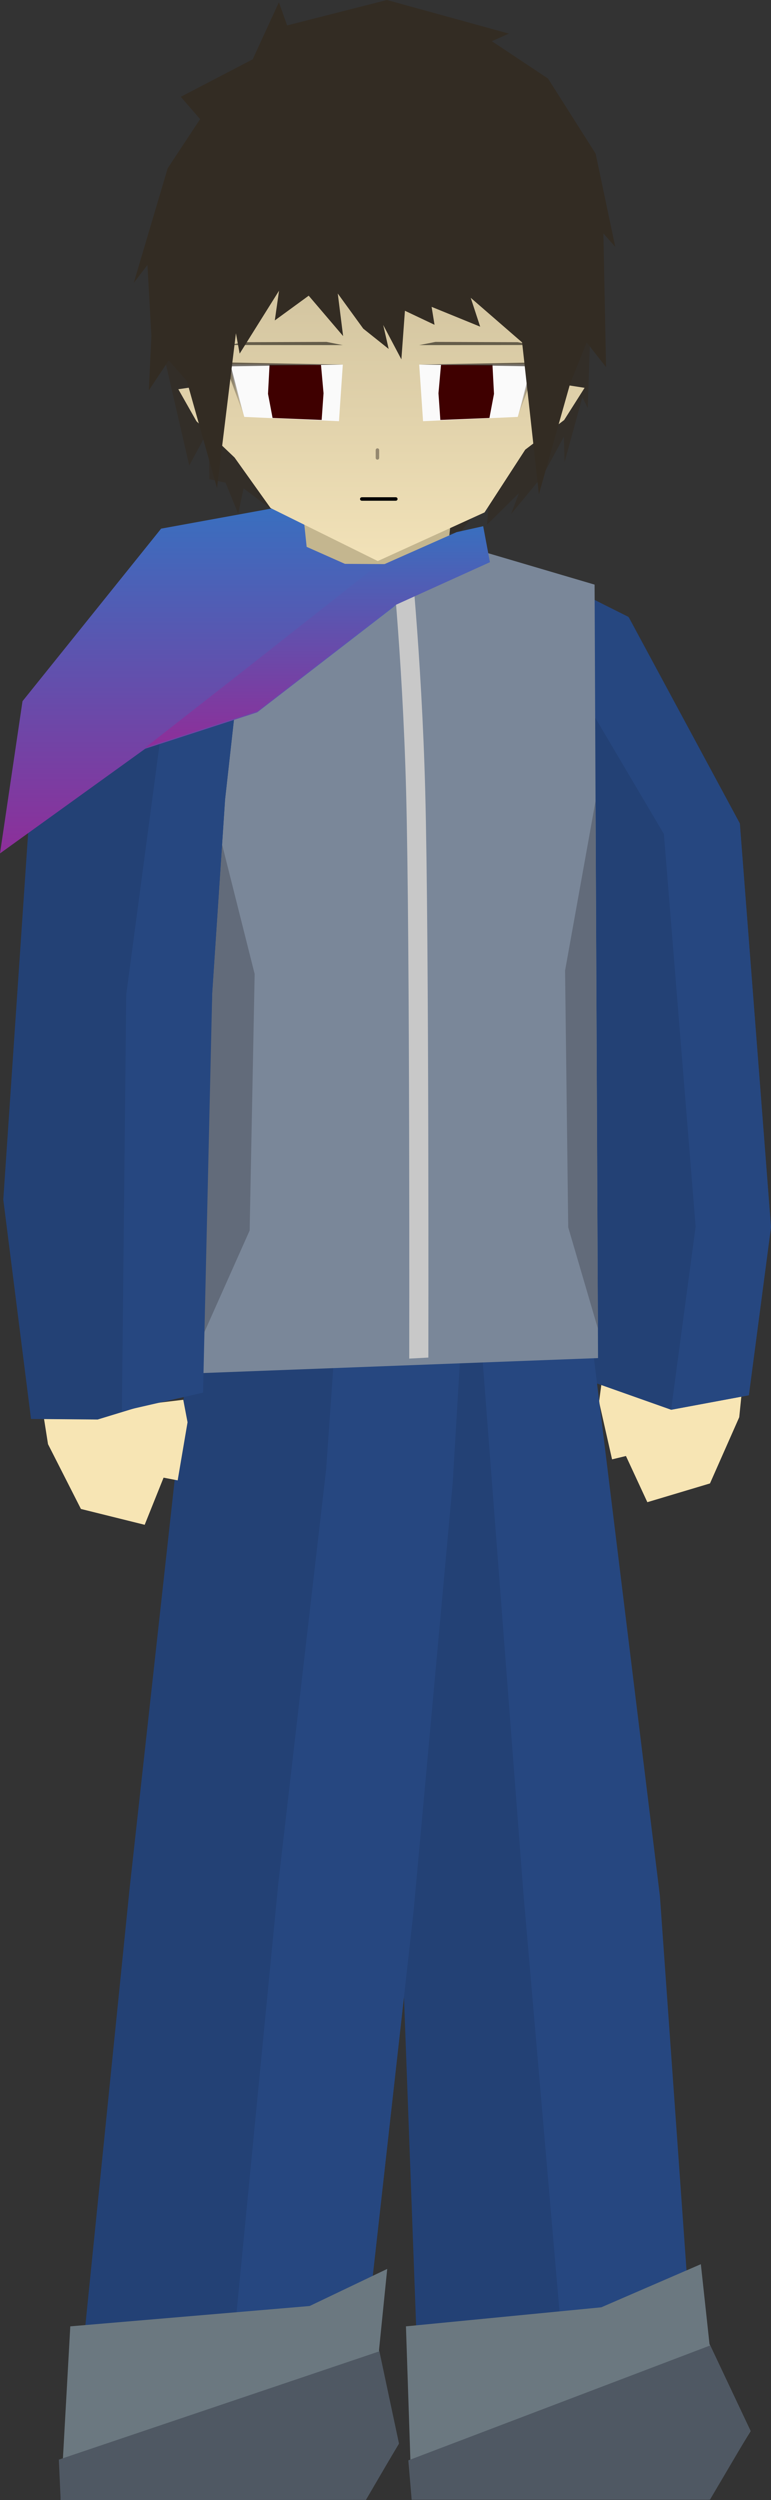 <svg version="1.1" xmlns="http://www.w3.org/2000/svg" xmlns:xlink="http://www.w3.org/1999/xlink" width="33.258" height="107.829" viewBox="0,0,33.258,107.829"><rect x="0" y="0" width="33.258" height="107.829" fill="#333333" stroke="none"/><defs><linearGradient x1="240" y1="180" x2="240" y2="180" gradientUnits="userSpaceOnUse" id="color-1"><stop offset="0" stop-color="#000000"/><stop offset="1" stop-color="#000000" stop-opacity="0"/></linearGradient><linearGradient x1="240" y1="180" x2="240" y2="180" gradientUnits="userSpaceOnUse" id="color-2"><stop offset="0" stop-color="#000000"/><stop offset="1" stop-color="#000000" stop-opacity="0"/></linearGradient><linearGradient x1="240" y1="180" x2="240" y2="180" gradientUnits="userSpaceOnUse" id="color-3"><stop offset="0" stop-color="#000000"/><stop offset="1" stop-color="#000000" stop-opacity="0"/></linearGradient><linearGradient x1="240" y1="180" x2="240" y2="180" gradientUnits="userSpaceOnUse" id="color-4"><stop offset="0" stop-color="#000000"/><stop offset="1" stop-color="#000000" stop-opacity="0"/></linearGradient><linearGradient x1="240" y1="180" x2="240" y2="180" gradientUnits="userSpaceOnUse" id="color-5"><stop offset="0" stop-color="#998e70"/><stop offset="1" stop-color="#f3e1b2"/></linearGradient><linearGradient x1="240" y1="180" x2="240" y2="180" gradientUnits="userSpaceOnUse" id="color-6"><stop offset="0" stop-color="#998e70"/><stop offset="1" stop-color="#f3e1b2"/></linearGradient><linearGradient x1="233.199" y1="91.148" x2="233.199" y2="106.239" gradientUnits="userSpaceOnUse" id="color-7"><stop offset="0" stop-color="#396fbf"/><stop offset="1" stop-color="#8e2e99"/></linearGradient><linearGradient x1="240.627" y1="69.802" x2="240.627" y2="93.463" gradientUnits="userSpaceOnUse" id="color-8"><stop offset="0" stop-color="#b3a788"/><stop offset="1" stop-color="#f2e2b8"/></linearGradient><linearGradient x1="238.26" y1="91.944" x2="238.26" y2="101.51" gradientUnits="userSpaceOnUse" id="color-9"><stop offset="0" stop-color="#396fbf"/><stop offset="1" stop-color="#8e2e99"/></linearGradient><linearGradient x1="244.821" y1="84.895" x2="244.821" y2="87.246" gradientUnits="userSpaceOnUse" id="color-10"><stop offset="0" stop-color="#332c23" stop-opacity="0.702"/><stop offset="1" stop-color="#332c23" stop-opacity="0"/></linearGradient><linearGradient x1="236.416" y1="84.895" x2="236.416" y2="87.246" gradientUnits="userSpaceOnUse" id="color-11"><stop offset="0" stop-color="#332c23" stop-opacity="0.702"/><stop offset="1" stop-color="#332c23" stop-opacity="0"/></linearGradient></defs><g transform="translate(-224.183,-69.265)"><g data-paper-data="{&quot;isPaintingLayer&quot;:true}" fill-rule="nonzero" stroke-linejoin="miter" stroke-miterlimit="10" stroke-dasharray="" stroke-dashoffset="0" style="mix-blend-mode: normal"><path d="" fill="#340000" stroke="none" stroke-width="0" stroke-linecap="round"/><path d="" fill="#340000" stroke="none" stroke-width="0" stroke-linecap="round"/><g stroke-linecap="round"><path d="" data-paper-data="{&quot;index&quot;:null}" fill="#f7e5b5" stroke="#a8ccff" stroke-width="0"/><path d="" data-paper-data="{&quot;index&quot;:null}" fill="url(#color-1)" stroke="#a8ccff" stroke-width="0"/><path d="" data-paper-data="{&quot;index&quot;:null}" fill="none" stroke="#000000" stroke-width="0.5"/><g stroke="none" stroke-width="0"><path d="" fill="#fafafa"/><path d="" fill="#4d0000"/><path d="" fill="#3f0000"/></g><g stroke="none" stroke-width="0"><g data-paper-data="{&quot;index&quot;:null}"><path d="" fill="#fafafa"/><path d="" fill="#340000"/></g><g data-paper-data="{&quot;index&quot;:null}"><path d="" fill="#3f0000"/><path d="" fill="#340000"/></g></g><path d="" data-paper-data="{&quot;index&quot;:null}" fill="#061631" stroke="#a8ccff" stroke-width="0"/></g><g stroke-linecap="round"><path d="" data-paper-data="{&quot;index&quot;:null}" fill="#f7e5b5" stroke="#a8ccff" stroke-width="0"/><path d="" data-paper-data="{&quot;index&quot;:null}" fill="url(#color-2)" stroke="#a8ccff" stroke-width="0"/><path d="" data-paper-data="{&quot;index&quot;:null}" fill="none" stroke="#000000" stroke-width="0.5"/><g stroke="none" stroke-width="0"><path d="" fill="#fafafa"/><path d="" fill="#4d0000"/><path d="" fill="#3f0000"/></g><g stroke="none" stroke-width="0"><g data-paper-data="{&quot;index&quot;:null}"><path d="" fill="#fafafa"/><path d="" fill="#340000"/></g><g data-paper-data="{&quot;index&quot;:null}"><path d="" fill="#3f0000"/><path d="" fill="#340000"/></g></g><path d="" data-paper-data="{&quot;index&quot;:null}" fill="#061631" stroke="#a8ccff" stroke-width="0"/></g><g stroke-linecap="round"><path d="" data-paper-data="{&quot;index&quot;:null}" fill="#f7e5b5" stroke="#a8ccff" stroke-width="0"/><path d="" data-paper-data="{&quot;index&quot;:null}" fill="url(#color-3)" stroke="#a8ccff" stroke-width="0"/><path d="" data-paper-data="{&quot;index&quot;:null}" fill="none" stroke="#000000" stroke-width="0.5"/><g stroke="none" stroke-width="0"><path d="" fill="#fafafa"/><path d="" fill="#4d0000"/><path d="" fill="#3f0000"/></g><g stroke="none" stroke-width="0"><g data-paper-data="{&quot;index&quot;:null}"><path d="" fill="#fafafa"/><path d="" fill="#340000"/></g><g data-paper-data="{&quot;index&quot;:null}"><path d="" fill="#3f0000"/><path d="" fill="#340000"/></g></g><path d="" data-paper-data="{&quot;index&quot;:null}" fill="#061631" stroke="#a8ccff" stroke-width="0"/></g><g stroke-linecap="round"><path d="" data-paper-data="{&quot;index&quot;:null}" fill="#f7e5b5" stroke="#a8ccff" stroke-width="0"/><path d="" data-paper-data="{&quot;index&quot;:null}" fill="url(#color-4)" stroke="#a8ccff" stroke-width="0"/><path d="" data-paper-data="{&quot;index&quot;:null}" fill="none" stroke="#000000" stroke-width="0.5"/><g stroke="none" stroke-width="0"><path d="" fill="#fafafa"/><path d="" fill="#4d0000"/><path d="" fill="#3f0000"/></g><g stroke="none" stroke-width="0"><g data-paper-data="{&quot;index&quot;:null}"><path d="" fill="#fafafa"/><path d="" fill="#340000"/></g><g data-paper-data="{&quot;index&quot;:null}"><path d="" fill="#3f0000"/><path d="" fill="#340000"/></g></g><path d="" data-paper-data="{&quot;index&quot;:null}" fill="#061631" stroke="#a8ccff" stroke-width="0"/></g><path d="" data-paper-data="{&quot;index&quot;:null}" fill="url(#color-5)" stroke="#eb905c" stroke-width="0" stroke-linecap="round"/><path d="" data-paper-data="{&quot;index&quot;:null}" fill="#332c23" stroke="#eb905c" stroke-width="0" stroke-linecap="round"/><path d="" fill="#fafafa" stroke="#eb905c" stroke-width="0" stroke-linecap="round"/><path d="" fill="#3f0000" stroke="#eb905c" stroke-width="0" stroke-linecap="round"/><path d="" fill="none" stroke="#000000" stroke-width="0.25" stroke-linecap="round"/><path d="" fill="#fafafa" stroke="#eb905c" stroke-width="0" stroke-linecap="round"/><path d="" fill="#3f0000" stroke="#eb905c" stroke-width="0" stroke-linecap="round"/><path d="" data-paper-data="{&quot;index&quot;:null}" fill="url(#color-6)" stroke="#eb905c" stroke-width="0" stroke-linecap="round"/><path d="" data-paper-data="{&quot;index&quot;:null}" fill="#332c23" stroke="#eb905c" stroke-width="0" stroke-linecap="round"/><path d="" fill="#fafafa" stroke="#eb905c" stroke-width="0" stroke-linecap="round"/><path d="" fill="#3f0000" stroke="#eb905c" stroke-width="0" stroke-linecap="round"/><path d="" fill="none" stroke="#000000" stroke-width="0.25" stroke-linecap="round"/><path d="" fill="#fafafa" stroke="#eb905c" stroke-width="0" stroke-linecap="round"/><path d="" fill="#3f0000" stroke="#3f0000" stroke-width="0" stroke-linecap="round"/><path d="M256.192,129.191l-0.121,1.197l-1.262,2.856l-2.702,0.809l-0.923,-1.992l-0.599,0.145l-0.561,-2.482l0.131,-0.977z" data-paper-data="{&quot;index&quot;:null}" fill="#f7e5b4" stroke="#113c86" stroke-width="0" stroke-linecap="round"/><g stroke="#113c86" stroke-width="0" stroke-linecap="round"><path d="M246.681,94.835l4.632,1.061l4.784,8.883l1.344,17.411l-0.955,7.252l-3.353,0.625l-3.651,-1.293l0.058,-13.323l-1.099,-10.533l-2.54,-5.297z" fill="#234175"/><path d="M246.681,94.835l2.969,0.213l1.637,0.82l4.809,8.911l1.344,17.411l-0.955,7.252l-3.353,0.625l1.058,-7.899l-1.369,-16.931z" fill="#264780"/></g><g stroke="#113c86" stroke-width="0" stroke-linecap="round"><path d="M252.524,151.039l1.467,18.88l0.479,6.699h-12.077l-0.929,-25.152l-1.259,-17.806l-2.4,-7.348l11.667,-1.176z" data-paper-data="{&quot;index&quot;:null}" fill="#234175"/><path d="M252.649,151.039l1.342,18.88l0.479,6.699h-5.686l-0.342,-6.22l-1.686,-19.543l-1.932,-25.237l4.647,-0.481z" data-paper-data="{&quot;index&quot;:null}" fill="#264780"/><path d="M254.415,166.917l0.373,3.444l1.774,3.754l-1.813,2.96h-12.806l-0.249,-7.477l8.426,-0.821z" fill="#6b7880"/><path d="M254.821,170.421l1.736,3.686l-1.748,2.965h-12.868l-0.144,-1.694z" fill="#4f5863"/></g><g stroke="#113c86" stroke-width="0" stroke-linecap="round"><path d="M232.651,124.632l11.458,1.889l-0.4,6.718l-1.683,18.417l-2.1,18.759l-0.585,6.411h-11.794l0.291,-6.999l1.928,-19.042z" fill="#234175"/><path d="M238.739,125.702l5.371,0.819l-0.4,6.718l-1.683,18.417l-2.1,18.759l-0.585,6.411h-5.473l0.406,-6.669l1.913,-19.662l2.064,-17.861z" fill="#264780"/><path d="M240.886,167.121l-0.355,3.513l0.857,4.026l-1.442,2.415h-13.148l0.417,-7.477l10.325,-0.877z" fill="#6b7880"/><path d="M240.548,170.675l0.844,3.972l-1.424,2.436l-13.168,0.011l-0.079,-1.748z" fill="#4f5863"/></g><path d="M249.98,127.838l-17.779,0.673l-0.566,-34.443l8.216,-2.535l9.98,2.946z" fill="#7a8799" stroke="#113c86" stroke-width="0" stroke-linecap="round"/><path d="M234.952,122.335l-2.751,6.175l-0.566,-31.283l3.533,14.046z" fill="#626b7a" stroke="#113c86" stroke-width="0" stroke-linecap="round"/><path d="M248.694,122.198l-0.136,-11.072l1.313,-7.306l0.102,22.743z" fill="#626b7a" stroke="#113c86" stroke-width="0" stroke-linecap="round"/><path d="M241.836,127.86c0,0 0.034,-18.01 -0.135,-24.472c-0.157,-6.003 -0.695,-10.928 -0.695,-10.928h0.825c0,0 0.538,4.933 0.695,10.939c0.169,6.461 0.135,24.417 0.135,24.417z" fill="#c8c8c8" stroke="none" stroke-width="0" stroke-linecap="butt"/><g stroke="#113c86" stroke-width="0" stroke-linecap="round"><path d="M232.088,129.636l0.185,0.97l-0.426,2.506l-0.608,-0.117l-0.815,2.033l-2.75,-0.683l-1.42,-2.795l-0.187,-1.19z" data-paper-data="{&quot;index&quot;:null}" fill="#f7e5b4"/><path d="M234.48,98.46l-0.588,5.282l-0.555,8.342l-0.526,17.055l-4.417,1.349l-2.873,-0.025l-1.196,-9.46l1.166,-17.201l5.476,-8.145l3.491,-1.779z" data-paper-data="{&quot;index&quot;:null}" fill="#234175"/><path d="M234.48,98.46l-0.588,5.282l-0.555,8.342l-0.395,17.244l-3.501,0.803l0.187,-17.969l1.968,-14.775z" data-paper-data="{&quot;index&quot;:null}" fill="#264780"/></g><path d="M249.674,82.781l-0.138,4.084l-0.231,-0.474l-0.768,2.802l-0.031,-1.09l-0.909,1.676l-1.37,1.657l0.343,-0.904l-1.382,1.364l0.115,-1.25l-1.29,1.604l-6.752,0.024l-2.57,-1.948l-0.234,1.093l-0.544,-1.336l-0.698,-0.151l-0.023,-2.154l-0.845,1.563l-1.098,-4.763l4.018,-8.456l10.178,-0.355z" data-paper-data="{&quot;index&quot;:null}" fill-opacity="0.651" fill="#332c23" stroke="#332c23" stroke-width="0" stroke-linecap="round"/><path d="M241.36,93.633l3.022,-1.217l-3.214,3.022l-5.889,4.55l-4.832,1.569l-6.264,4.515l0.971,-6.565l5.979,-7.442l5.033,-0.918z" fill="url(#color-7)" stroke="#eb0095" stroke-width="0" stroke-linecap="round"/><path d="M237.411,92.85l-0.274,-2.613h6.651l-0.274,2.613l-1.616,0.751l-2.835,-0.017z" fill="#c4b68f" stroke="#000000" stroke-width="0" stroke-linecap="butt"/><path d="M245.488,71.784l2.774,4.157l0.674,4.434l-1.103,5.372l1.567,0.245l-0.881,1.389l-1.679,1.277l-1.756,2.707l-4.605,2.098l-4.625,-2.287l-1.553,-2.178l-1.644,-1.566l-0.782,-1.38l1.323,-0.193l-1.251,-5.387l0.947,-4.602l2.94,-3.893l4.579,-1.544z" data-paper-data="{&quot;index&quot;:null}" fill="url(#color-8)" stroke="#332c23" stroke-width="0" stroke-linecap="round"/><path d="M241.257,90.786h-1.468" data-paper-data="{&quot;index&quot;:null}" fill="none" stroke="#000000" stroke-width="0.15" stroke-linecap="round"/><path d="M242.966,84.011l3.549,0.013l0.666,0.121l-4.916,0.005z" fill-opacity="0.702" fill="#332c23" stroke="none" stroke-width="0" stroke-linecap="round"/><path d="M238.971,84.15l-4.916,-0.005l0.666,-0.121l3.549,-0.013z" data-paper-data="{&quot;index&quot;:null}" fill-opacity="0.702" fill="#332c23" stroke="none" stroke-width="0" stroke-linecap="round"/><path d="M240.464,88.676v0.338" fill="none" stroke-opacity="0.451" stroke="#332c23" stroke-width="0.15" stroke-linecap="round"/><path d="M242.266,84.989l4.916,-0.012l-0.666,2.269l-4.084,0.185z" fill="#fafafa" stroke-opacity="0.502" stroke="#332c23" stroke-width="0" stroke-linecap="round"/><path d="M238.805,87.431l-4.084,-0.185l-0.666,-2.269l4.916,0.012z" data-paper-data="{&quot;index&quot;:null}" fill="#fafafa" stroke-opacity="0.502" stroke="#332c23" stroke-width="0" stroke-linecap="round"/><path d="M238.058,87.377l-2.117,-0.086l-0.197,-1.039l0.066,-1.256l2.22,0.009l0.109,1.221z" data-paper-data="{&quot;index&quot;:null}" fill="#3f0000" stroke="none" stroke-width="0" stroke-linecap="round"/><path d="M243.097,86.226l0.109,-1.221l2.22,-0.009l0.066,1.256l-0.197,1.039l-2.117,0.086z" data-paper-data="{&quot;index&quot;:null}" fill="#3f0000" stroke="none" stroke-width="0" stroke-linecap="round"/><path d="M240.875,69.265l5.261,1.45l-0.736,0.327l2.423,1.611l2.054,3.24l0.846,4.019l-0.512,-0.58l0.115,5.768l-0.837,-1.07l-0.715,1.791l-1.345,4.759l-0.724,-6.546l-2.217,-1.925l0.408,1.245l-2.095,-0.855l0.126,0.774l-1.277,-0.605l-0.153,2.096l-0.784,-1.483l0.236,1.034l-1.097,-0.876l-1.099,-1.515l0.231,1.836l-1.485,-1.742l-1.462,1.067l0.183,-1.283l-1.699,2.715l-0.161,-0.879l-0.816,6.675l-1.303,-4.621l-0.779,-0.885l-0.86,1.295l0.112,-2.347l-0.17,-3.064l-0.592,0.776l1.464,-4.944l1.399,-2.12l-0.833,-0.963l3.102,-1.617l1.13,-2.46l0.355,0.998z" data-paper-data="{&quot;index&quot;:null}" fill="#332c23" stroke="#332c23" stroke-width="0" stroke-linecap="round"/><path d="M243.88,92.215l1.146,-0.255l0.291,1.552l-4.148,1.879l-5.889,4.55l-4.832,1.569l4.355,-3.409l5.4,-4.255z" fill="url(#color-9)" stroke="#eb0095" stroke-width="0" stroke-linecap="round"/><path d="M247.377,84.895l-0.861,2.351l0.578,-2.181l-4.828,-0.076z" fill="url(#color-10)" stroke-opacity="0.502" stroke="#332c23" stroke-width="0" stroke-linecap="round"/><path d="M238.971,84.989l-4.828,0.076l0.578,2.181l-0.861,-2.351z" data-paper-data="{&quot;index&quot;:null}" fill="url(#color-11)" stroke-opacity="0.502" stroke="#332c23" stroke-width="0" stroke-linecap="round"/></g></g></svg>